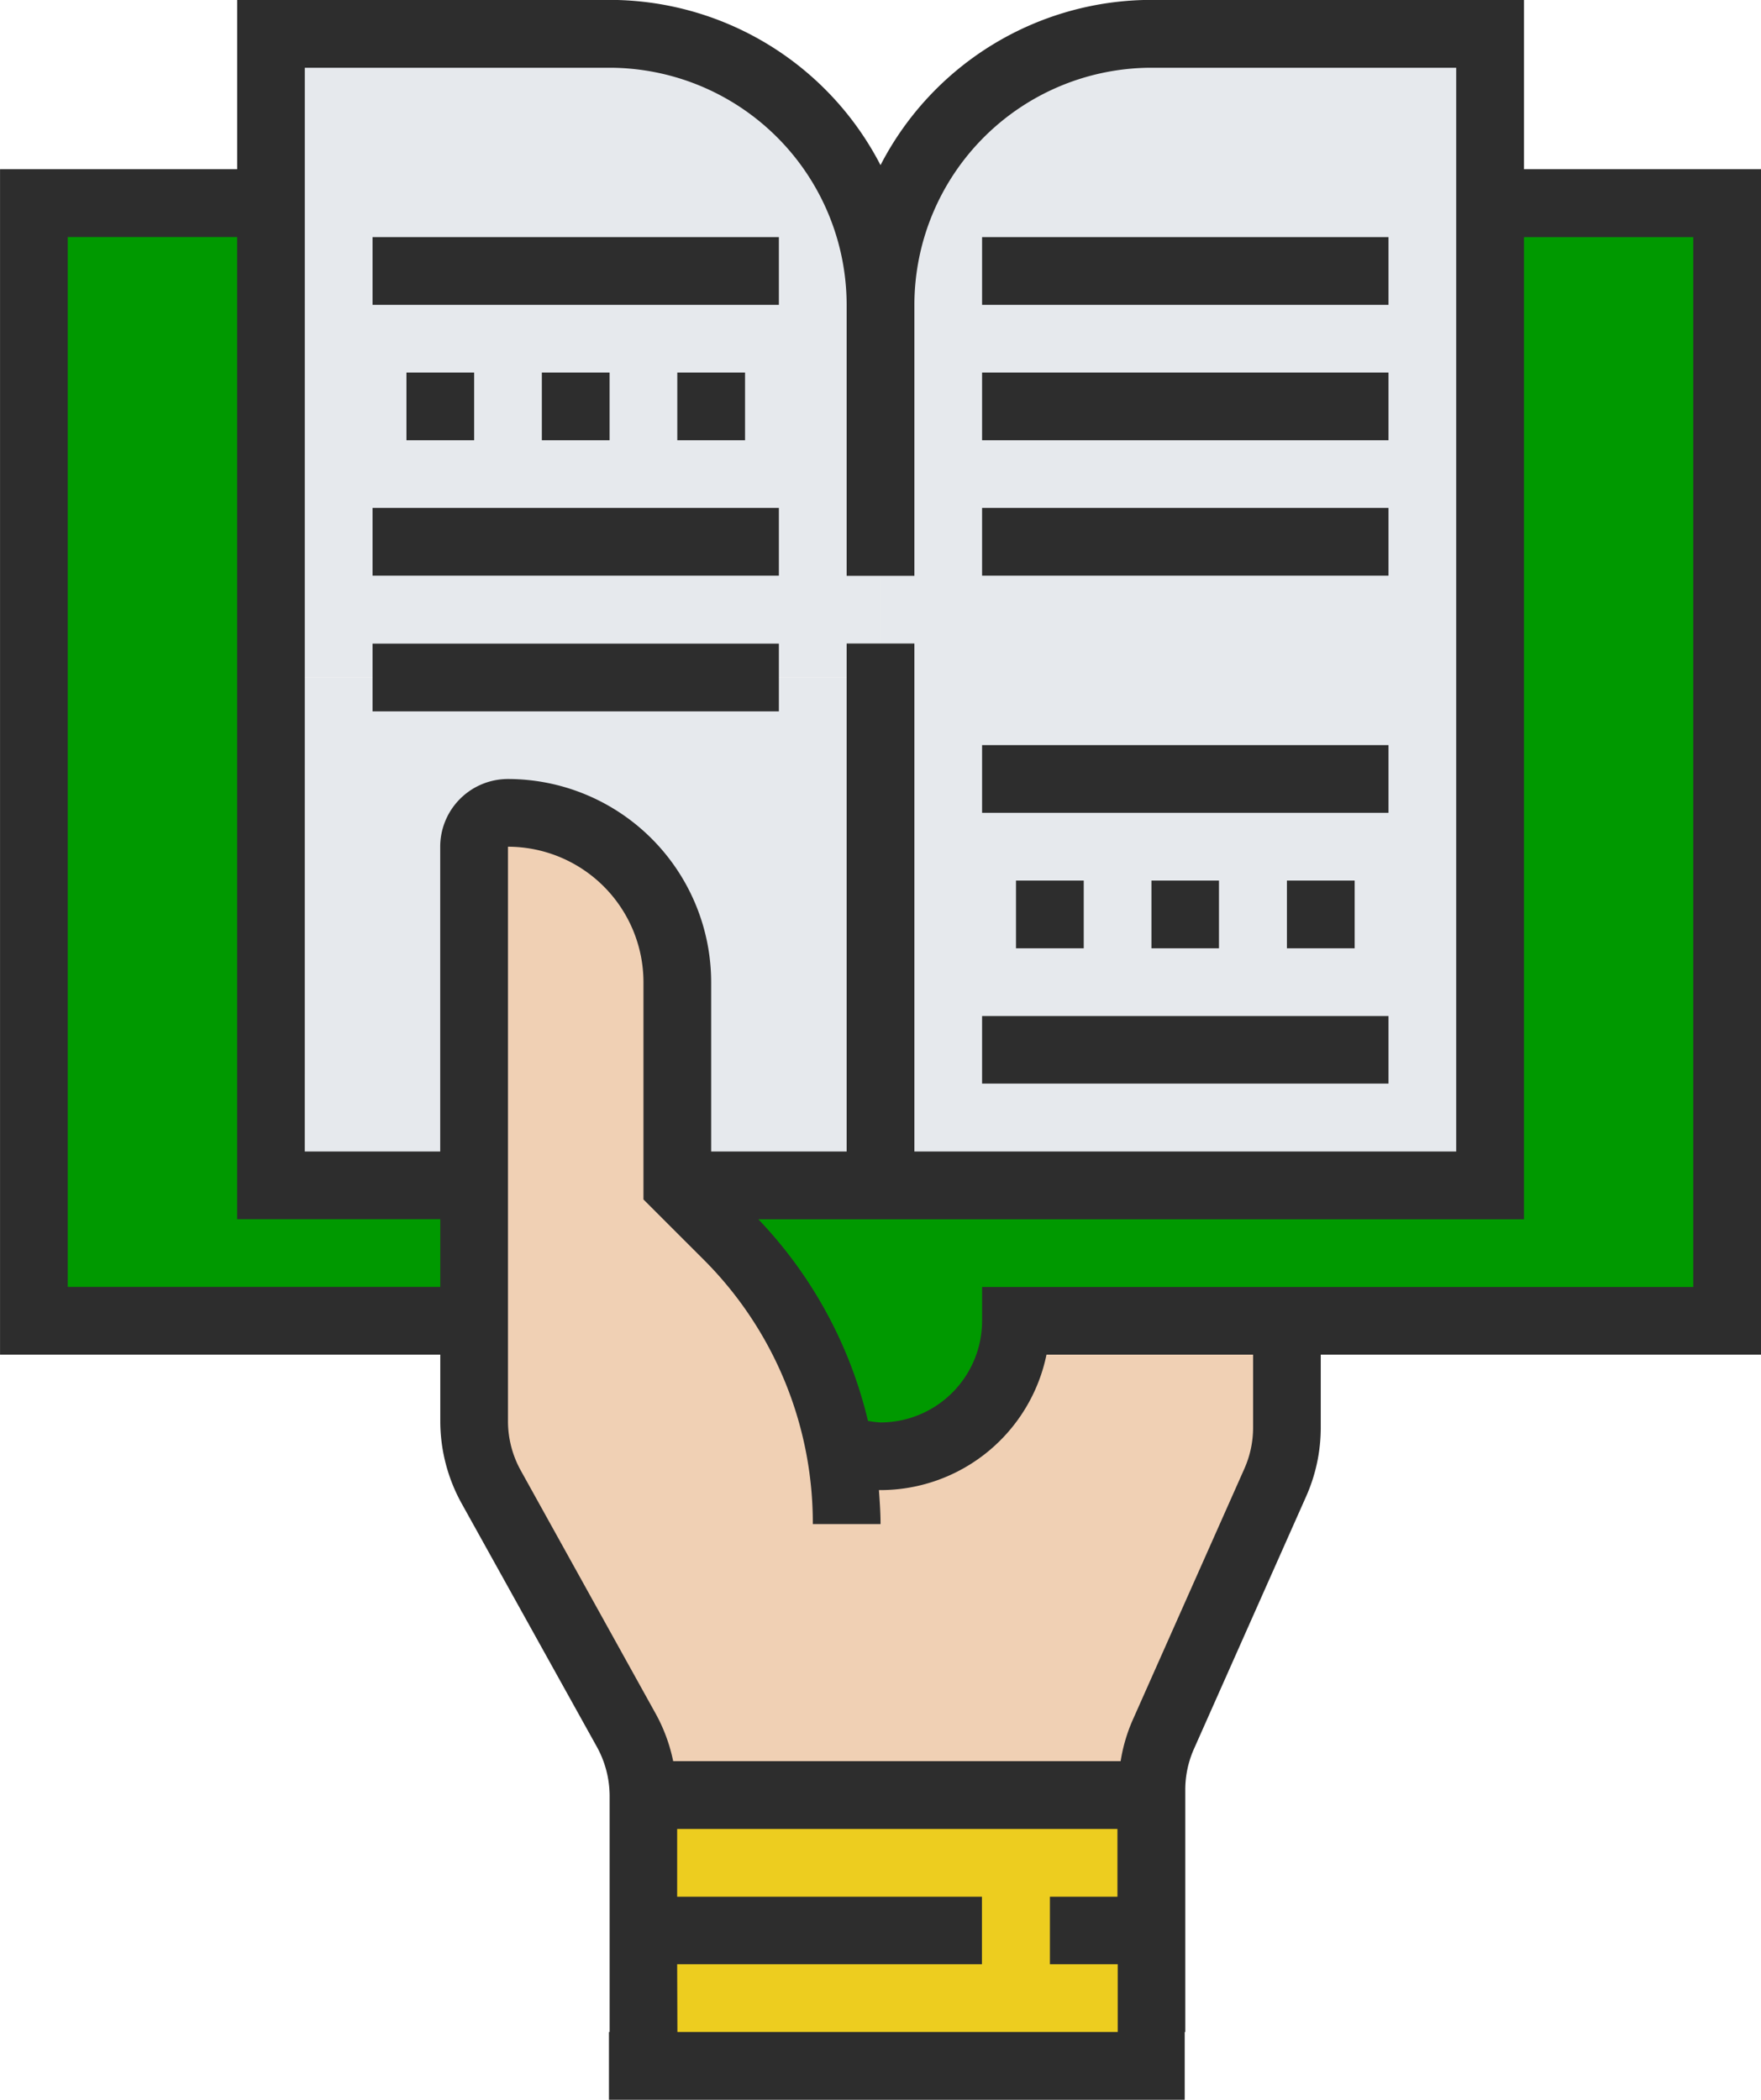<svg id="Grupo_452" data-name="Grupo 452" xmlns="http://www.w3.org/2000/svg" width="49.549" height="59.078" viewBox="0 0 49.549 59.078">
  <path id="Trazado_1202" data-name="Trazado 1202" d="M1044.25,3595.841a3.811,3.811,0,0,1-3.812,3.812,3.451,3.451,0,0,1-.952-.125l-.182.039a11.487,11.487,0,0,0-3.192-6.146l-1.392-1.391h22.869V3564.4h6.671v31.445Z" transform="translate(-1015.663 -3558.679)" fill="#090"/>
  <path id="Trazado_1203" data-name="Trazado 1203" d="M1029.57,3592.03v3.811h-12.387V3564.4h6.67v27.634Z" transform="translate(-1016.229 -3558.679)" fill="#090"/>
  <g id="Grupo_451" data-name="Grupo 451" transform="translate(7.623 0.953)">
    <path id="Trazado_1204" data-name="Trazado 1204" d="M1040.8,3577.32v14.292h-5.718V3585.9a4.748,4.748,0,0,0-4.764-4.764.956.956,0,0,0-.952.953v9.529h-5.718V3577.32Z" transform="translate(-1023.644 -3559.215)" fill="#e6e9ed"/>
    <path id="Trazado_1205" data-name="Trazado 1205" d="M1040.259,3576.932V3567.4a7.621,7.621,0,0,1,7.623-7.624h9.528v32.4h-17.151Z" transform="translate(-1023.108 -3559.781)" fill="#e6e9ed"/>
    <path id="Trazado_1206" data-name="Trazado 1206" d="M1033.172,3559.781a7.621,7.621,0,0,1,7.623,7.624v10.481h-17.151v-18.1Z" transform="translate(-1023.644 -3559.781)" fill="#e6e9ed"/>
  </g>
  <path id="Trazado_1207" data-name="Trazado 1207" d="M1033.8,3607.781v7.624h14.293v-7.624Z" transform="translate(-1015.693 -3557.278)" fill="#edcd1f"/>
  <path id="Trazado_1208" data-name="Trazado 1208" d="M1039.483,3599.031l.182-.039a3.47,3.47,0,0,0,.952.125,3.811,3.811,0,0,0,3.812-3.812h7.624v3a3.969,3.969,0,0,1-.325,1.554l-3.163,7.089a3.987,3.987,0,0,0-.324,1.554v.143h-14.293a3.933,3.933,0,0,0-.476-1.82l-3.812-6.842a3.845,3.845,0,0,1-.476-1.857v-16.161a.956.956,0,0,1,.952-.953,4.749,4.749,0,0,1,4.764,4.764v5.718l1.393,1.39A11.492,11.492,0,0,1,1039.483,3599.031Z" transform="translate(-1015.842 -3558.143)" fill="#f0d0b4"/>
  <path id="Trazado_1209" data-name="Trazado 1209" d="M1049.609,3616.029v-6.812a2.826,2.826,0,0,1,.247-1.161l3.155-7.1a4.767,4.767,0,0,0,.41-1.937v-2.049h12.387v-33.351h-6.669v-4.764h-10.482a8.585,8.585,0,0,0-7.623,4.649,8.586,8.586,0,0,0-7.623-4.649h-10.479v4.764h-6.672v33.351h12.387v1.871a4.786,4.786,0,0,0,.6,2.314l3.806,6.849a2.871,2.871,0,0,1,.359,1.388v6.635h-.019v1.907h16.2v-1.907Zm14.293-50.5v29.538h-20.01v.953a2.862,2.862,0,0,1-2.858,2.858,2.723,2.723,0,0,1-.353-.044,12.339,12.339,0,0,0-3.084-5.672h21.542v-27.633Zm-39.067-4.765h8.575a6.679,6.679,0,0,1,6.671,6.67v7.624h1.906v-7.624a6.677,6.677,0,0,1,6.669-6.67h8.576v30.491h-15.245v-14.293h-1.906v14.293h-3.812v-4.764a5.723,5.723,0,0,0-5.718-5.716,1.907,1.907,0,0,0-1.906,1.905v8.575h-3.811Zm-6.67,34.3v-29.538h4.766v27.633h5.716v1.905Zm12.747,5.166a2.864,2.864,0,0,1-.36-1.389V3582.68a3.815,3.815,0,0,1,3.812,3.811v6.113l1.676,1.675a10.476,10.476,0,0,1,3.089,7.458h1.906c0-.321-.023-.638-.046-.956.016,0,.032,0,.046,0a4.773,4.773,0,0,0,4.669-3.811h5.813v2.049a2.844,2.844,0,0,1-.246,1.161l-3.155,7.1a4.707,4.707,0,0,0-.326,1.127H1035.2a4.728,4.728,0,0,0-.487-1.326Zm4.4,13.891h8.576v-1.9h-8.576v-1.906H1047.7v1.906H1045.8v1.9h1.908v1.906h-12.389Z" transform="translate(-1016.259 -3558.858)" fill="#2d2d2d"/>
  <path id="Trazado_1210" data-name="Trazado 1210" d="M1047.644,3582.858h1.9v1.906h-1.9Z" transform="translate(-1015.246 -3558.084)" fill="#2d2d2d"/>
  <path id="Trazado_1211" data-name="Trazado 1211" d="M1051.337,3582.858h1.906v1.906h-1.906Z" transform="translate(-1015.127 -3558.084)" fill="#2d2d2d"/>
  <path id="Trazado_1212" data-name="Trazado 1212" d="M1043.952,3582.858h1.906v1.906h-1.906Z" transform="translate(-1015.365 -3558.084)" fill="#2d2d2d"/>
  <path id="Trazado_1213" data-name="Trazado 1213" d="M1043.028,3586.551h11.435v1.9h-11.435Z" transform="translate(-1015.395 -3557.965)" fill="#2d2d2d"/>
  <path id="Trazado_1214" data-name="Trazado 1214" d="M1043.028,3579.166h11.435v1.905h-11.435Z" transform="translate(-1015.395 -3558.203)" fill="#2d2d2d"/>
  <path id="Trazado_1215" data-name="Trazado 1215" d="M1043.028,3572.7h11.435v1.907h-11.435Z" transform="translate(-1015.395 -3558.411)" fill="#2d2d2d"/>
  <path id="Trazado_1216" data-name="Trazado 1216" d="M1043.028,3569.012h11.435v1.905h-11.435Z" transform="translate(-1015.395 -3558.531)" fill="#2d2d2d"/>
  <path id="Trazado_1217" data-name="Trazado 1217" d="M1043.028,3565.32h11.435v1.906h-11.435Z" transform="translate(-1015.395 -3558.649)" fill="#2d2d2d"/>
  <path id="Trazado_1218" data-name="Trazado 1218" d="M1031.028,3569.012h1.906v1.905h-1.906Z" transform="translate(-1015.782 -3558.531)" fill="#2d2d2d"/>
  <path id="Trazado_1219" data-name="Trazado 1219" d="M1034.72,3569.012h1.906v1.905h-1.906Z" transform="translate(-1015.663 -3558.531)" fill="#2d2d2d"/>
  <path id="Trazado_1220" data-name="Trazado 1220" d="M1027.337,3569.012h1.905v1.905h-1.905Z" transform="translate(-1015.901 -3558.531)" fill="#2d2d2d"/>
  <path id="Trazado_1221" data-name="Trazado 1221" d="M1026.413,3565.32h11.433v1.906h-11.433Z" transform="translate(-1015.931 -3558.649)" fill="#2d2d2d"/>
  <path id="Trazado_1222" data-name="Trazado 1222" d="M1026.413,3572.7h11.433v1.907h-11.433Z" transform="translate(-1015.931 -3558.411)" fill="#2d2d2d"/>
  <path id="Trazado_1223" data-name="Trazado 1223" d="M1026.413,3576.4h11.433v1.906h-11.433Z" transform="translate(-1015.931 -3558.292)" fill="#2d2d2d"/>
</svg>
